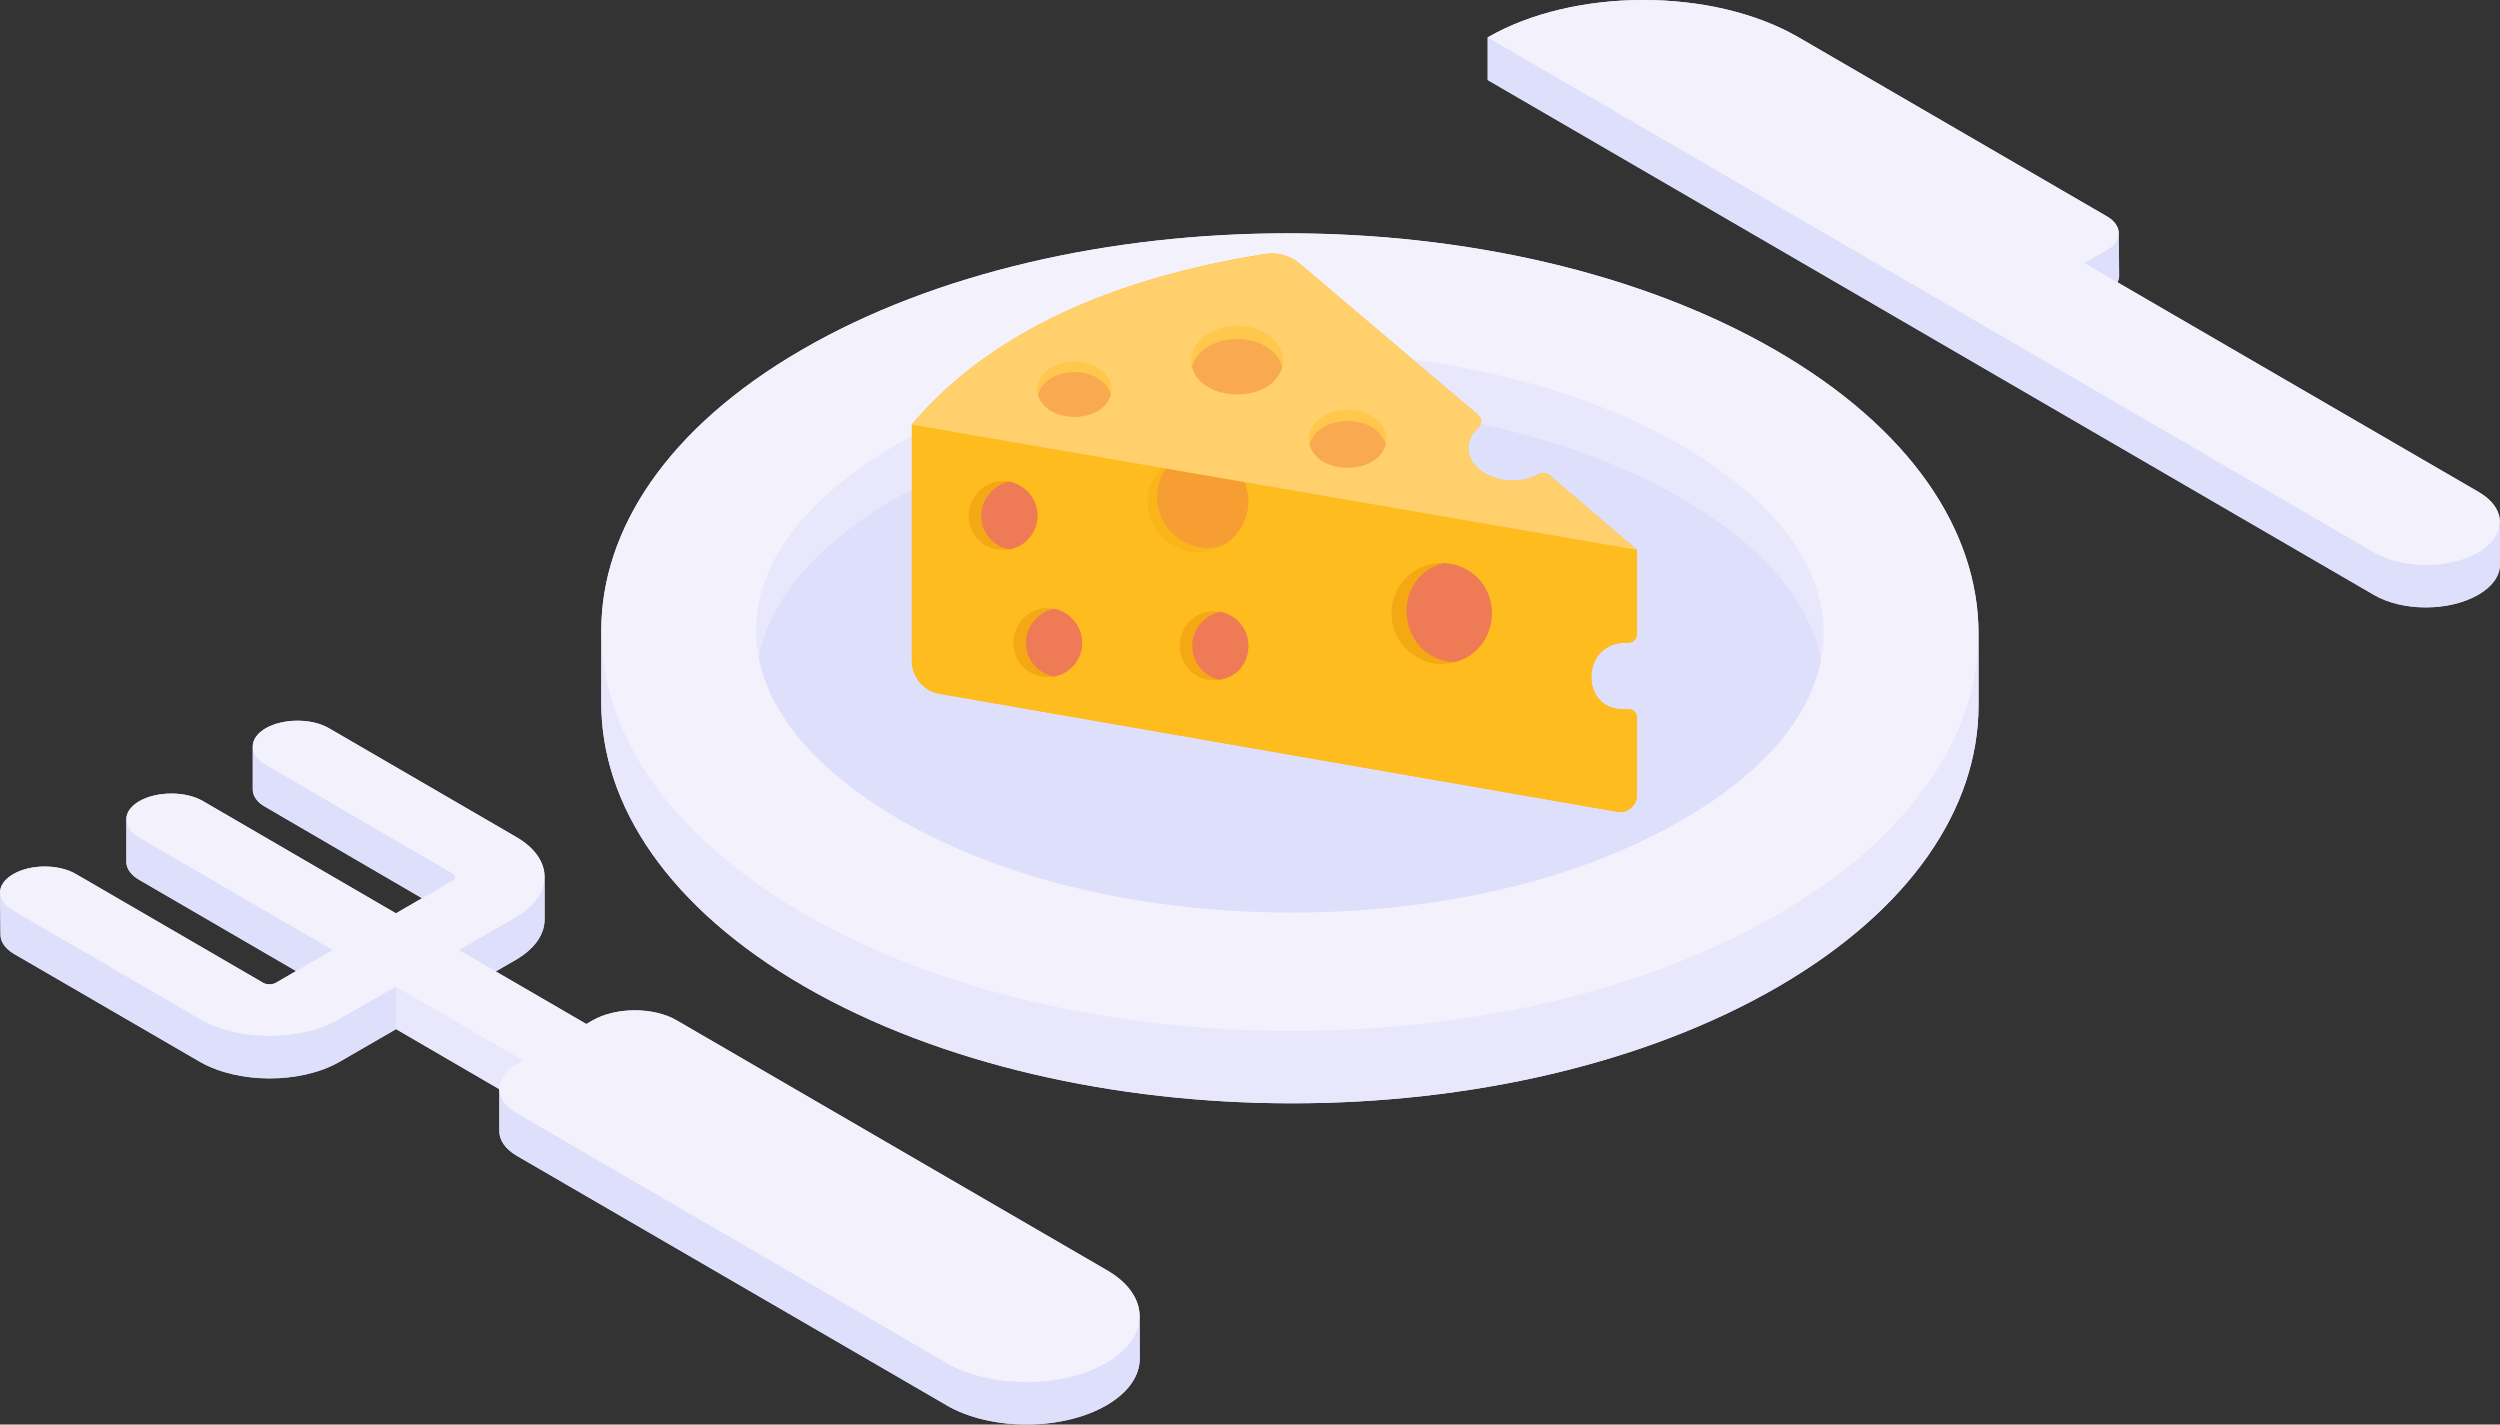 <svg id="_лой_2" xmlns="http://www.w3.org/2000/svg" width="1080" height="615.39" viewBox="0 0 1080 615.39"><rect x="0" y="0" width="1080" height="615.39" fill="#333333" stroke="none"/><g id="Travel13_574065794"><g id="Travel13_574065794-2"><g><g isolation="isolate"><g><path d="M854.75 273.9v31.23c-.22 43.82-28.99 87.63-86.51 121.11-115.94 67.18-304.01 67.18-420.63.0-58.65-33.93-88.08-78.42-87.86-122.91v-30.78c0-43.81 28.76-87.86 86.51-121.33 115.72-67.18 304.01-67.18 420.63.0 58.65 33.93 87.86 78.19 87.86 122.68z" fill="#e9e7fc"/><path d="M854.69 273.85v31.26c-.12 43.85-28.95 87.63-86.47 121.05-115.81 67.3-304 67.3-420.57.0-58.69-33.88-88.01-78.35-87.88-122.75v-31.26c-.13 44.4 29.2 88.86 87.88 122.75 116.57 67.3 304.76 67.3 420.57.0 57.52-33.43 86.35-77.21 86.47-121.05z" fill="#e9e7fc"/><path d="M766.95 151.23c116.57 67.3 116.97 176.43 1.26 243.67-115.81 67.3-304 67.3-420.57.0-116.57-67.3-117.29-176.37-1.48-243.67 115.7-67.24 304.21-67.3 420.78.0z" fill="#f3f1fc"/><path d="M787.84 273.38c0 3.85-.3 7.71-1.19 11.56-4.74 25.2-25.49 49.36-59.73 69.07-44.47 25.94-104.49 40.17-168.82 40.17s-124.5-14.23-169.41-40.17c-34.83-20.16-56.03-44.61-60.92-69.96-.74-3.85-1.19-7.56-1.19-11.41-.15-29.2 21.49-57.81 60.77-80.63 92.5-53.47 246.12-53.4 338.53.15 40.02 22.97 61.96 51.88 61.96 81.22z" fill="#e9e7fc"/><path d="M786.66 284.95c-4.74 25.2-25.49 49.36-59.73 69.07-44.47 25.94-104.49 40.17-168.82 40.17s-124.5-14.23-169.41-40.17c-34.83-20.16-56.03-44.61-60.92-69.96 4.59-25.05 25.49-49.36 59.58-69.07 92.15-53.57 245.97-53.64 338.53.0 34.83 20.01 56.03 44.61 60.77 69.96z" fill="#dedffb"/></g></g><g><path d="M1079.9 225.59v18.43c0 4.72-3.15 9.44-9.44 13.03-12.58 7.19-32.58 7.19-44.94.0L642.64 34.6V16.18c37.3-21.57 97.29-21.57 134.37.0l133.24 77.3c3.92 2.27 5.31 5.29 4.85 8.21.01-.26.09-.53.09-.79v1.8l.22 16.4c0 .9-.22 2.02-.67 2.92l156.16 90.55c6.07 3.6 9.21 8.31 8.99 13.03z" fill="#dedffb"/><g isolation="isolate"><path d="M915.52 118.98c0 2.7-1.8 5.39-5.17 7.42l-9.89 5.62v-18.43l9.89-5.62c3.37-2.02 4.94-4.49 4.94-7.19l.22 18.2z" fill="#dedffb"/><path d="M1080 225.48v18.43c0 4.72-3.15 9.44-9.44 13.03-12.58 7.19-32.58 7.19-44.94.0L642.74 34.49V16.07l382.88 222.67c12.36 7.19 32.35 7.19 44.94.0 6.29-3.59 9.44-8.54 9.44-13.26z" fill="#dedffb"/><path d="M642.64 16.15l382.97 222.56c12.26 7.12 32.42 7.21 44.9.0 12.48-7.21 12.55-18.97.29-26.09l-170.32-98.98 9.76-5.63c6.74-3.89 6.92-10.44-.06-14.49L777.06 16.15c-37.06-21.54-97.11-21.54-134.41.0z" fill="#f3f1fc"/></g><path d="M492.32 568.7v18.2c0 7.41-4.72 14.6-14.38 20.22-19.1 11.01-49.88 11.01-68.98.0l-185.82-107.85c-4.94-2.92-7.42-6.74-7.42-10.56v-18.2l-44.71-26.06v.22l-24.49 14.16c-16.63 9.44-43.37 9.44-59.99.0L5.63 411.87c-3.59-2.25-5.39-5.17-5.39-7.86L0 385.58c0-2.92 2.02-5.84 5.62-7.87 7.64-4.49 19.77-4.49 27.19.0l80.89 46.96c1.57.9 4.04.67 5.39.0l8.76-5.17-67.63-39.32c-3.59-2.02-5.62-4.94-5.62-7.64v-18.43c-.23-2.92 1.8-5.84 5.62-8.09 7.64-4.27 20-4.27 27.41.0l83.36 48.53 11.23-6.52-67.41-39.32c-3.82-2.02-5.62-4.94-5.62-7.64v-18.43c0-2.92 1.8-5.84 5.62-8.09 7.64-4.27 19.77-4.27 27.19.0l80.89 46.96c8.31 4.72 12.36 11.01 12.36 17.3v18.43c0 6.29-4.05 12.58-12.58 17.53l-8.54 4.94 39.1 22.69 2.7-1.57c10.11-5.84 26.51-5.84 36.4.0l185.82 107.85c9.44 5.39 14.16 12.58 14.16 20z" fill="#dedffb"/><g isolation="isolate"><path d="M196.6 378.96v18.2c0-.45-.22-1.12-1.12-1.57l-80.67-46.96c-3.82-2.02-5.62-4.94-5.62-7.64v-18.43c0 2.92 1.8 5.62 5.39 7.87l80.89 46.96c.67.45 1.12.9 1.12 1.57z" fill="#dedffb"/><path d="M143.8 428.62l-83.59-48.54c-3.59-2.02-5.62-4.94-5.62-7.64v-18.43c0 2.92 1.8 5.62 5.62 7.86l83.36 48.54.23 18.2z" fill="#dedffb"/><path d="M235.26 378.74v18.43c0 6.29-4.04 12.58-12.58 17.53l-24.27 13.93v-18.2l24.27-14.16c8.32-4.72 12.58-11.01 12.58-17.53z" fill="#dedffb"/><path d="M170.99 426.15v18.43l-24.49 14.16c-16.63 9.44-43.37 9.44-59.99.0L5.62 411.77c-3.59-2.25-5.39-5.17-5.39-7.87l-.23-18.43c0 2.92 2.02 5.62 5.62 7.87l80.89 46.96c16.4 9.66 43.37 9.66 59.99.0l24.49-14.16z" fill="#dedffb"/><path d="M170.91 426.23 170.96 444.54 225.97 476.52 225.92 458.2 170.91 426.23z" fill="#e9e7fc"/><path d="M408.95 607.03l-185.82-107.86c-4.94-2.92-7.42-6.74-7.42-10.56v-18.2c0 3.82 2.47 7.42 7.42 10.34l185.6 108.08.23 18.2z" fill="#dedffb"/><path d="M492.39 586.95l-.05-18.32c.02 7.29-4.81 14.6-14.48 20.18-19.08 11.02-49.97 11.02-69.07-.08l.05 18.32c19.1 11.1 49.99 11.1 69.07.08 9.67-5.59 14.5-12.89 14.48-20.18z" fill="#dedffb"/><path d="M5.73 377.61c-7.6 4.39-7.5 11.43-.09 15.74l80.81 46.96c16.53 9.61 43.42 9.61 60.06.0l24.39-14.08 55.02 31.97-2.73 1.57c-10.04 5.8-10.1 15.24-.12 21.04l185.71 107.93c19.1 11.1 49.99 11.1 69.07.08 19.22-11.1 19.32-28.99.23-40.09L292.37 440.8c-9.98-5.8-26.28-5.8-36.46.08l-2.58 1.49-55.02-31.97 24.39-14.08c16.64-9.61 16.73-25.18.2-34.79l-80.81-46.96c-7.41-4.31-19.71-4.31-27.31.08-7.46 4.31-7.5 11.43-.09 15.74l80.81 46.96c1.57.91 1.42 2.32-.02 3.15l-24.39 14.08-83.52-48.54c-7.41-4.31-19.71-4.31-27.31.08-7.6 4.39-7.5 11.43-.09 15.74l83.52 48.54-24.53 14.16c-1.43.83-3.87.91-5.43.0l-80.81-46.96c-7.41-4.31-19.57-4.39-27.17.0z" fill="#f3f1fc"/></g></g></g><g><g><path d="M601.08 264.92c0 12.01 9.76 21.77 21.77 21.77s21.72-9.76 21.72-21.77-9.72-21.72-21.72-21.72-21.77 9.72-21.77 21.72z" fill="#fcfcfc"/><path d="M703.08 306.26c2.25.0 4.05 1.57 4.05 3.6v33.7c0 4.49-4.05 7.86-8.32 7.19l-292.78-51.01c-6.97-1.12-12.13-7.19-12.13-14.16v-102.24c34.6-40.89 88.98-63.59 153.02-73.7 5.17-.67 10.56.9 14.6 4.27l77.07 65.39c1.57 1.35 1.8 4.04.0 5.39-2.7 2.47-4.27 5.62-4.27 8.99.0 7.64 8.54 13.93 19.32 13.93 4.27.0 8.31-1.12 11.46-2.92 1.35-.67 2.92-.45 4.05.45l37.97 32.36v36.63c0 2.02-1.8 3.6-3.82 3.6-20.9-1.12-21.35 30.56-.22 28.54z" fill="#febc1f"/><path d="M707.2 237.56v36.46c0 2.13-1.83 3.71-3.95 3.6-20.81-1.05-21.33 30.67-.15 28.74 2.18-.2 4.1 1.4 4.1 3.59v33.55c0 4.5-4.05 7.91-8.49 7.14l-292.77-50.89c-6.94-1.21-12.01-7.23-12.01-14.28v-102.01l313.26 54.1z" fill="#febc1f"/><g><path d="M628.23 286.07c-13.32 3.81-27.13-6.82-27.13-21.19.0-11.89 9.82-21.71 21.7-21.71h1.03c3.1.26 5.68 1.03 8.27 2.07 18.61 8.98 15.43 36.13-3.88 40.83z" fill="#f4a914"/><path d="M628.23 286.07c-24.51-1.22-28.54-36.85-4.39-42.89 3.1.26 5.68 1.03 8.27 2.07 18.61 8.98 15.43 36.13-3.88 40.83z" fill="#ef7b56"/><g opacity=".4"><path d="M539.34 216.82v.26c-.26 7.49-4.13 14.21-10.34 18.09-.26.26-.77.52-1.03.77-15.89 7.95-32.3-3.74-32.3-19.12.0-5.94 2.58-11.37 6.46-15.24h.26l1.81.26 32.82 5.68h.26c1.29 2.84 2.07 5.94 2.07 9.3z" fill="#f4a914"/></g><g opacity=".4"><path d="M539.34 216.82v.26c-.26 7.49-4.13 14.21-10.34 18.09-12.14 5.4-29.2-4.19-29.2-20.41.0-4.91 1.55-9.3 4.39-12.92l32.82 5.68h.26c1.29 2.84 2.07 5.94 2.07 9.3z" fill="#ef7b56"/></g><path d="M527.45 293.56h-.52c-.78.26-1.81.26-2.58.26-8.27.0-14.73-6.46-14.73-14.73s6.46-14.99 14.73-14.99c.78.0 1.81.0 2.58.26h.52c16.01 3.69 15.57 26.21.0 29.2z" fill="#f4a914"/><path d="M527.45 293.56c-5.12.0-12.4-5.98-12.4-14.47.0-7.24 5.17-13.18 11.89-14.73h.52c16.01 3.69 15.57 26.21.0 29.2z" fill="#ef7b56"/></g><path d="M393.93 183.45l313.29 54.1-38.05-32.29c-1.12-.95-2.7-1.15-3.99-.44-3.23 1.76-7.27 2.82-11.63 2.82-10.69.0-19.3-6.24-19.3-14 0-3.38 1.65-6.46 4.39-8.86 1.66-1.46 1.65-4.04-.04-5.47l-77.17-65.47c-3.98-3.38-9.23-4.92-14.39-4.1-64.12 10.12-118.53 32.68-153.1 73.72z" fill="#ffd06c"/><g><path d="M467.51 277.73c0 7.23-5.17 13.18-11.89 14.47h-.52c-.78.26-1.81.26-2.58.26-8.27.0-14.73-6.46-14.73-14.73s6.46-14.99 14.73-14.99c.78.0 1.81.0 2.58.26h.52c6.72 1.55 11.89 7.49 11.89 14.73z" fill="#f4a914"/><path d="M467.51 277.73c0 7.23-5.17 13.18-11.89 14.47h-.52c-6.72-1.29-11.89-7.24-11.89-14.47s5.17-13.18 11.89-14.73h.52c6.72 1.55 11.89 7.49 11.89 14.73z" fill="#ef7b56"/></g><g><path d="M448.19 222.81c0 7.23-5.17 13.18-11.89 14.47h-.52c-.78.26-1.81.26-2.58.26-8.27.0-14.73-6.46-14.73-14.73s6.46-14.99 14.73-14.99c.78.0 1.81.0 2.58.26h.52c6.72 1.55 11.89 7.49 11.89 14.73z" fill="#f4a914"/><path d="M448.19 222.81c0 7.23-5.17 13.18-11.89 14.47h-.52c-6.72-1.29-11.89-7.24-11.89-14.47s5.17-13.18 11.89-14.73h.52c6.72 1.55 11.89 7.49 11.89 14.73z" fill="#ef7b56"/></g></g><g><g opacity=".4"><path d="M479.91 170.56c-3.66 12.8-27.92 12.62-31.53.0-1.94-5.87 4.23-14.47 15.76-14.47s17.71 8.63 15.76 14.47z" fill="#febc1f"/></g><g opacity=".4"><path d="M479.91 170.56c-3.66 12.8-27.92 12.62-31.53.0 3.54-12.98 27.94-13.16 31.53.0z" fill="#ef7b56"/></g></g><g><g opacity=".4"><path d="M553.94 158.6c-4.53 15.84-34.55 15.62-39.01.0-2.4-7.26 5.23-17.91 19.51-17.91s21.91 10.67 19.5 17.91z" fill="#febc1f"/></g><g opacity=".4"><path d="M553.94 158.6c-4.53 15.84-34.55 15.62-39.01.0 4.38-16.07 34.57-16.29 39.01.0z" fill="#ef7b56"/></g></g><g><g opacity=".4"><path d="M598.66 192.12c-4.19 14.65-33.22 12.51-33.22-2.43.0-7.02 7.56-12.7 16.75-12.7 12.32.0 18.51 9.02 16.48 15.13z" fill="#febc1f"/></g><g opacity=".4"><path d="M598.66 192.12c-3.82 13.38-29.19 13.19-32.96.0 3.7-13.57 29.2-13.76 32.96.0z" fill="#ef7b56"/></g></g></g></g></g></svg>